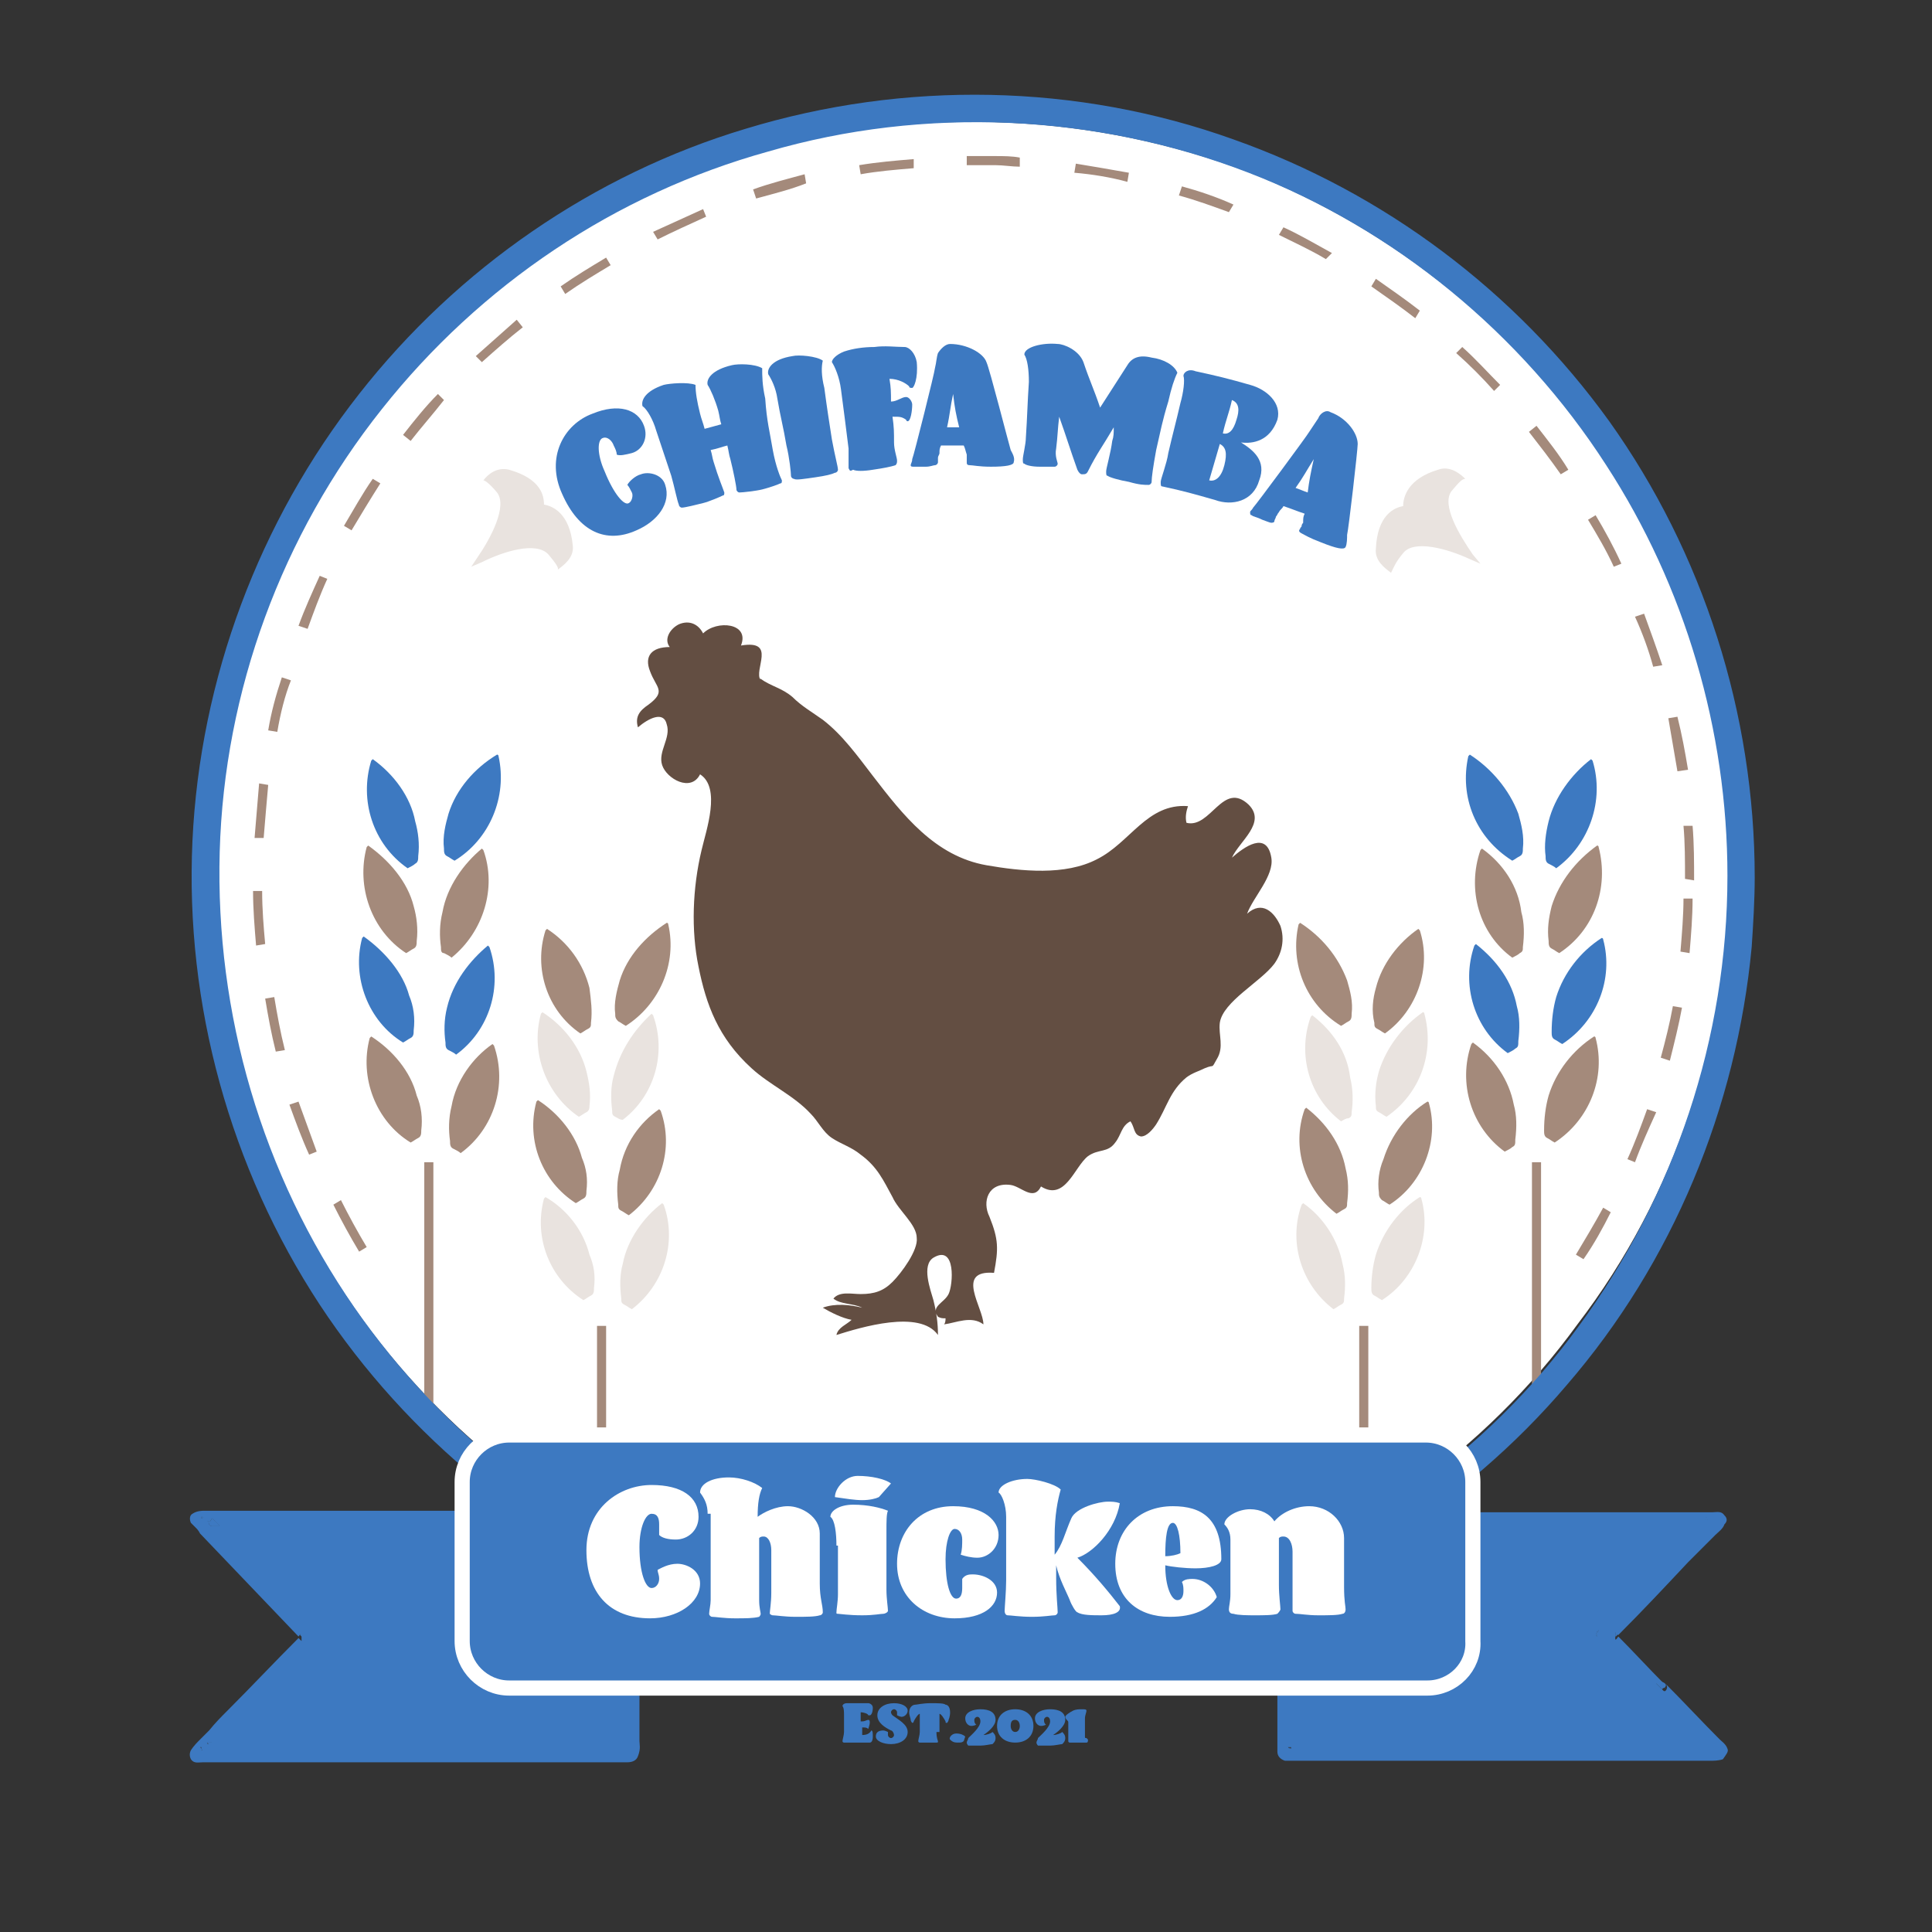 <?xml version="1.0" encoding="utf-8"?>
<!-- Generator: Adobe Illustrator 28.5.0, SVG Export Plug-In . SVG Version: 9.03 Build 54727)  -->
<svg version="1.0" xmlns="http://www.w3.org/2000/svg" xmlns:xlink="http://www.w3.org/1999/xlink" x="0px" y="0px"
	 viewBox="0 0 127.5 127.5" enable-background="new 0 0 127.5 127.5" xml:space="preserve">
<rect x="0" y="0" width="127.5" height="127.5" fill="#333333" stroke="none"/>
<g id="RING">
	<path fill="#FFFFFF" d="M114.1,57.8c0-9.6-2.8-19.1-8-27.1c-5.6-8.7-14-15.5-23.6-19.3C72.3,7.5,61,7,50.6,9.9
		c-10,2.9-19,8.9-25.5,17c-6.6,8.3-10.4,18.6-10.7,29.2c-0.3,10.7,2.8,21.3,8.9,30.1c5.9,8.5,14.5,15.1,24.2,18.5
		c10.2,3.6,21.5,3.8,31.8,0.5c9.9-3.2,18.7-9.4,24.8-17.8C110.6,78.9,114,68.5,114.1,57.8z"/>
	<g>
		<g>
			<g>
				<g>
					<path fill="#3D79C1" d="M24.6,50.1c0,0-0.1,0.1-0.1,0.1c-0.8,2.6,0.1,5.5,2.4,7.1c0,0,0,0,0,0c0.2-0.1,0.4-0.2,0.5-0.3
						c0.2-0.1,0.2-0.3,0.2-0.5c0.1-0.8,0-1.6-0.2-2.3C27.1,52.6,26,51.1,24.6,50.1z"/>
					<path fill="#A48A7B" d="M24.3,55.8c0,0-0.1,0.1-0.1,0.1c-0.7,2.6,0.3,5.5,2.6,7c0,0,0,0,0,0c0.2-0.1,0.3-0.2,0.5-0.3
						c0.2-0.1,0.2-0.3,0.2-0.5c0.1-0.8,0-1.6-0.2-2.3C26.9,58.2,25.7,56.8,24.3,55.8z"/>
					<path fill="#3D79C1" d="M24,61.8c0,0-0.1,0.1-0.1,0.1c-0.7,2.6,0.4,5.5,2.7,6.9c0,0,0,0,0,0c0.2-0.1,0.3-0.2,0.5-0.3
						c0.2-0.1,0.2-0.3,0.2-0.5c0.1-0.8,0-1.6-0.3-2.3C26.6,64.2,25.4,62.8,24,61.8z"/>
					<path fill="#A48A7B" d="M24.5,68.4c0,0-0.1,0.1-0.1,0.1c-0.7,2.6,0.4,5.5,2.7,6.9c0,0,0,0,0,0c0.2-0.1,0.3-0.2,0.5-0.3
						c0.2-0.1,0.2-0.3,0.2-0.5c0.1-0.8,0-1.6-0.3-2.3C27.1,70.7,25.9,69.3,24.5,68.4z"/>
					<path fill="#3D79C1" d="M29.6,53.7c-0.2,0.7-0.4,1.5-0.3,2.3c0,0.2,0,0.4,0.2,0.5c0.2,0.1,0.3,0.2,0.5,0.3c0,0,0,0,0,0
						c2.3-1.4,3.5-4.2,2.9-6.9c0,0,0-0.1-0.1-0.1C31.3,50.7,30.1,52.1,29.6,53.7z"/>
					<path fill="#A48A7B" d="M29.2,60.2C29,61,29,61.8,29.1,62.5c0,0.2,0,0.4,0.2,0.4c0.2,0.1,0.4,0.2,0.5,0.3c0,0,0,0,0,0
						c2.1-1.7,3-4.6,2.1-7.1c0,0-0.1-0.1-0.1-0.1C30.6,57,29.5,58.5,29.2,60.2z"/>
					<path fill="#3D79C1" d="M29.5,66.5c-0.2,0.8-0.2,1.6-0.1,2.3c0,0.2,0,0.4,0.2,0.5c0.2,0.1,0.4,0.2,0.5,0.3c0,0,0,0,0,0
						c2.2-1.6,3.1-4.5,2.2-7.1c0,0-0.1-0.1-0.1-0.1C31,63.4,29.9,64.8,29.5,66.5z"/>
					<path fill="#A48A7B" d="M29.8,73c-0.2,0.8-0.2,1.6-0.1,2.3c0,0.2,0,0.4,0.2,0.5c0.2,0.1,0.4,0.2,0.5,0.3c0,0,0,0,0,0
						c2.2-1.6,3.1-4.5,2.2-7.1c0,0-0.1-0.1-0.1-0.1C31.2,69.8,30.1,71.3,29.8,73z"/>
				</g>
				<rect x="28" y="76.7" fill="#A48A7B" width="0.6" height="17.7"/>
			</g>
			<g>
				<g>
					<path fill="#A48A7B" d="M36.1,61.3c0,0-0.1,0.1-0.1,0.1c-0.8,2.5,0.1,5.3,2.3,6.8c0,0,0,0,0,0c0.2-0.1,0.3-0.2,0.5-0.3
						c0.2-0.1,0.2-0.2,0.2-0.4c0.1-0.8,0-1.5-0.1-2.3C38.5,63.6,37.5,62.2,36.1,61.3z"/>
					<path fill="#E9E3DF" d="M35.8,66.8c0,0-0.1,0.1-0.1,0.1c-0.7,2.5,0.3,5.3,2.5,6.8c0,0,0,0,0,0c0.2-0.1,0.3-0.2,0.5-0.3
						c0.2-0.1,0.2-0.3,0.2-0.4c0.1-0.8,0-1.5-0.2-2.3C38.3,69.1,37.2,67.7,35.8,66.8z"/>
					<path fill="#A48A7B" d="M35.5,72.6c0,0-0.1,0.1-0.1,0.1c-0.7,2.6,0.4,5.3,2.6,6.7c0,0,0,0,0,0c0.2-0.1,0.3-0.2,0.5-0.3
						c0.2-0.1,0.2-0.3,0.2-0.5c0.1-0.8,0-1.5-0.3-2.2C38,74.9,36.9,73.5,35.5,72.6z"/>
					<path fill="#E9E3DF" d="M36,79c0,0-0.1,0.1-0.1,0.1c-0.7,2.6,0.4,5.3,2.6,6.7c0,0,0,0,0,0c0.2-0.1,0.3-0.2,0.5-0.3
						c0.2-0.1,0.2-0.3,0.2-0.5c0.1-0.8,0-1.5-0.3-2.2C38.5,81.2,37.4,79.8,36,79z"/>
					<path fill="#A48A7B" d="M40.9,64.7c-0.2,0.7-0.4,1.5-0.3,2.2c0,0.2,0,0.3,0.2,0.5c0.2,0.1,0.3,0.2,0.5,0.3c0,0,0,0,0,0
						c2.2-1.4,3.4-4.1,2.8-6.7c0,0,0-0.1-0.1-0.1C42.6,61.8,41.4,63.1,40.9,64.7z"/>
					<path fill="#E9E3DF" d="M40.5,71c-0.2,0.7-0.2,1.5-0.1,2.3c0,0.2,0,0.3,0.2,0.4c0.2,0.1,0.3,0.2,0.5,0.2c0,0,0,0,0,0
						c2.1-1.6,2.9-4.4,2-6.9c0,0-0.1-0.1-0.1-0.1C41.8,68,40.9,69.4,40.5,71z"/>
					<path fill="#A48A7B" d="M40.9,77.2c-0.2,0.7-0.2,1.5-0.1,2.3c0,0.2,0,0.3,0.2,0.4c0.2,0.1,0.3,0.2,0.5,0.3c0,0,0,0,0,0
						c2.1-1.6,3-4.4,2.1-6.9c0,0-0.1-0.1-0.1-0.1C42.2,74.1,41.2,75.5,40.9,77.2z"/>
					<path fill="#E9E3DF" d="M41.1,83.4c-0.2,0.7-0.2,1.5-0.1,2.3c0,0.2,0,0.3,0.2,0.4c0.2,0.1,0.3,0.2,0.5,0.3c0,0,0,0,0,0
						c2.1-1.6,3-4.4,2.1-6.9c0,0-0.1-0.1-0.1-0.1C42.5,80.3,41.4,81.8,41.1,83.4z"/>
				</g>
				<rect x="39.4" y="87.5" fill="#A48A7B" width="0.6" height="8.3"/>
			</g>
		</g>
		<g>
			<g>
				<g>
					<path fill="#3D79C1" d="M102.2,54.2c-0.2,0.8-0.3,1.6-0.2,2.3c0,0.2,0,0.4,0.2,0.5c0.2,0.1,0.4,0.2,0.5,0.3c0,0,0,0,0,0
						c2.2-1.6,3.2-4.5,2.4-7.1c0,0-0.1-0.1-0.1-0.1C103.7,51.1,102.6,52.6,102.2,54.2z"/>
					<path fill="#A48A7B" d="M102.4,59.8c-0.2,0.8-0.3,1.5-0.2,2.3c0,0.2,0,0.4,0.2,0.5c0.2,0.1,0.3,0.2,0.5,0.3c0,0,0,0,0,0
						c2.3-1.5,3.3-4.3,2.6-7c0,0,0-0.1-0.1-0.1C104,56.8,102.9,58.2,102.4,59.8z"/>
					<path fill="#3D79C1" d="M102.7,65.8c-0.2,0.7-0.3,1.5-0.3,2.3c0,0.2,0,0.4,0.2,0.5c0.2,0.1,0.3,0.2,0.5,0.3c0,0,0,0,0,0
						c2.3-1.5,3.4-4.3,2.7-6.9c0,0,0-0.1-0.1-0.1C104.3,62.8,103.2,64.2,102.7,65.8z"/>
					<path fill="#A48A7B" d="M102.2,72.3c-0.2,0.7-0.3,1.5-0.3,2.3c0,0.2,0,0.4,0.2,0.5c0.2,0.1,0.3,0.2,0.5,0.3c0,0,0,0,0,0
						c2.3-1.5,3.4-4.3,2.7-6.9c0,0,0-0.1-0.1-0.1C103.8,69.3,102.7,70.7,102.2,72.3z"/>
					<path fill="#3D79C1" d="M97,49.8c0,0-0.1,0.1-0.1,0.1c-0.6,2.7,0.5,5.4,2.9,6.9c0,0,0,0,0,0c0.2-0.1,0.3-0.2,0.5-0.3
						c0.2-0.1,0.2-0.3,0.2-0.5c0.1-0.8-0.1-1.6-0.3-2.3C99.6,52.1,98.4,50.7,97,49.8z"/>
					<path fill="#A48A7B" d="M97.8,56c0,0-0.1,0.1-0.1,0.1c-0.9,2.6-0.1,5.5,2.1,7.1c0,0,0,0,0,0c0.2-0.1,0.4-0.2,0.5-0.3
						c0.2-0.1,0.2-0.2,0.2-0.4c0.1-0.8,0.1-1.6-0.1-2.3C100.2,58.5,99.2,57,97.8,56z"/>
					<path fill="#3D79C1" d="M97.4,62.3c0,0-0.1,0.1-0.1,0.1c-0.9,2.6,0,5.5,2.2,7.1c0,0,0,0,0,0c0.2-0.1,0.4-0.2,0.5-0.3
						c0.2-0.1,0.2-0.2,0.2-0.5c0.1-0.8,0.1-1.6-0.1-2.3C99.8,64.8,98.8,63.4,97.4,62.3z"/>
					<path fill="#A48A7B" d="M97.2,68.8c0,0-0.1,0.1-0.1,0.1c-0.9,2.6,0,5.5,2.2,7.1c0,0,0,0,0,0c0.2-0.1,0.4-0.2,0.5-0.3
						c0.2-0.1,0.2-0.2,0.2-0.5c0.1-0.8,0.1-1.6-0.1-2.3C99.6,71.3,98.6,69.8,97.2,68.8z"/>
				</g>
				<rect x="101.1" y="76.7" fill="#A48A7B" width="0.6" height="16"/>
			</g>
			<g>
				<g>
					<path fill="#A48A7B" d="M90.8,65.2c-0.2,0.7-0.3,1.5-0.1,2.3c0,0.2,0,0.3,0.2,0.4c0.2,0.1,0.3,0.2,0.5,0.3c0,0,0,0,0,0
						c2.1-1.5,3.1-4.3,2.3-6.8c0,0-0.1-0.1-0.1-0.1C92.3,62.2,91.2,63.6,90.8,65.2z"/>
					<path fill="#E9E3DF" d="M91,70.7c-0.2,0.7-0.3,1.5-0.2,2.3c0,0.2,0,0.3,0.2,0.4c0.2,0.1,0.3,0.2,0.5,0.3c0,0,0,0,0,0
						c2.2-1.5,3.2-4.2,2.5-6.8c0,0,0-0.1-0.1-0.1C92.6,67.7,91.5,69.1,91,70.7z"/>
					<path fill="#A48A7B" d="M91.3,76.5C91,77.2,90.9,78,91,78.7c0,0.2,0,0.3,0.2,0.5c0.2,0.1,0.3,0.2,0.5,0.3c0,0,0,0,0,0
						c2.2-1.4,3.3-4.2,2.6-6.7c0,0,0-0.1-0.1-0.1C92.9,73.5,91.8,74.9,91.3,76.5z"/>
					<path fill="#E9E3DF" d="M90.8,82.8c-0.2,0.7-0.3,1.5-0.3,2.2c0,0.2,0,0.4,0.2,0.5c0.2,0.1,0.3,0.2,0.5,0.3c0,0,0,0,0,0
						c2.2-1.4,3.3-4.2,2.6-6.7c0,0,0-0.1-0.1-0.1C92.4,79.8,91.3,81.2,90.8,82.8z"/>
					<path fill="#A48A7B" d="M85.8,60.9c0,0-0.1,0.1-0.1,0.1c-0.6,2.6,0.5,5.3,2.8,6.7c0,0,0,0,0,0c0.2-0.1,0.3-0.2,0.5-0.3
						c0.2-0.1,0.2-0.3,0.2-0.5c0.1-0.8-0.1-1.5-0.3-2.2C88.3,63.1,87.2,61.8,85.8,60.9z"/>
					<path fill="#E9E3DF" d="M86.6,67c0,0-0.1,0.1-0.1,0.1c-0.9,2.5-0.1,5.3,2,6.9c0,0,0,0,0,0c0.2-0.1,0.3-0.2,0.5-0.2
						c0.2-0.1,0.2-0.2,0.2-0.4c0.1-0.7,0.1-1.5-0.1-2.3C88.9,69.4,87.9,68,86.6,67z"/>
					<path fill="#A48A7B" d="M86.2,73.1c0,0-0.1,0.1-0.1,0.1c-0.9,2.5,0,5.3,2.1,6.9c0,0,0,0,0,0c0.2-0.1,0.3-0.2,0.5-0.3
						c0.2-0.1,0.2-0.2,0.2-0.4c0.1-0.8,0.1-1.5-0.1-2.3C88.5,75.5,87.5,74.1,86.2,73.1z"/>
					<path fill="#E9E3DF" d="M86,79.4c0,0-0.1,0.1-0.1,0.1c-0.9,2.5,0,5.3,2.1,6.9c0,0,0,0,0,0c0.2-0.1,0.3-0.2,0.5-0.3
						c0.2-0.1,0.2-0.2,0.2-0.4c0.1-0.8,0.1-1.5-0.1-2.3C88.3,81.8,87.3,80.3,86,79.4z"/>
				</g>
				<rect x="89.7" y="87.5" fill="#A48A7B" width="0.6" height="8.3"/>
			</g>
		</g>
	</g>
	<g>
		<path fill="#A48A7B" d="M23.7,82.6c-0.6-1-1.2-2.1-1.7-3.1l0.5-0.3c0.5,1,1.1,2.1,1.7,3.1L23.7,82.6z M104.5,83.1l-0.5-0.3
			c0.6-1,1.2-2,1.8-3.1l0.5,0.3C105.8,81,105.2,82.1,104.5,83.1z M20.4,76.2c-0.5-1.1-0.9-2.2-1.3-3.3l0.6-0.2
			c0.4,1.1,0.8,2.2,1.2,3.3L20.4,76.2z M107.9,76.7l-0.5-0.2c0.5-1.1,0.9-2.2,1.3-3.3l0.6,0.2C108.8,74.5,108.3,75.6,107.9,76.7z
			 M18.2,69.4c-0.3-1.2-0.5-2.3-0.7-3.5l0.6-0.1c0.2,1.2,0.4,2.3,0.7,3.5L18.2,69.4z M110.2,70l-0.6-0.2c0.3-1.1,0.6-2.3,0.8-3.4
			l0.6,0.1C110.8,67.6,110.5,68.8,110.2,70z M16.9,62.4c-0.1-1.2-0.2-2.4-0.2-3.6l0.6,0c0,1.2,0.1,2.4,0.2,3.5L16.9,62.4z
			 M111.5,62.9l-0.6-0.1c0.1-1.2,0.2-2.4,0.2-3.5l0.6,0C111.7,60.5,111.6,61.7,111.5,62.9z M17.4,55.3l-0.6,0
			c0.1-1.2,0.2-2.4,0.3-3.6l0.6,0.1C17.6,52.9,17.5,54.1,17.4,55.3z M111.2,58c0-1.2,0-2.4-0.1-3.5l0.6,0c0.1,1.2,0.1,2.4,0.1,3.6
			L111.2,58z M18.3,48.3l-0.6-0.1c0.2-1.2,0.5-2.3,0.9-3.5l0.6,0.2C18.8,45.9,18.5,47.1,18.3,48.3z M110.7,50.9
			c-0.2-1.2-0.4-2.3-0.6-3.5l0.6-0.1c0.3,1.2,0.5,2.3,0.7,3.5L110.7,50.9z M20.3,41.5l-0.6-0.2c0.4-1.1,0.9-2.2,1.4-3.3l0.5,0.2
			C21.1,39.3,20.7,40.4,20.3,41.5z M109.1,44c-0.3-1.1-0.7-2.2-1.2-3.3l0.6-0.2c0.4,1.1,0.8,2.2,1.2,3.4L109.1,44z M23.2,35
			l-0.5-0.3c0.6-1,1.2-2.1,1.9-3.1l0.5,0.3C24.4,33,23.8,34,23.2,35z M106.5,37.4c-0.5-1.1-1.1-2.1-1.7-3.1l0.5-0.3
			c0.6,1,1.2,2.1,1.7,3.2L106.5,37.4z M27.1,29.1l-0.5-0.4c0.7-0.9,1.5-1.9,2.3-2.7l0.4,0.4C28.6,27.3,27.8,28.2,27.1,29.1z
			 M103,31.3c-0.7-1-1.4-1.9-2.1-2.8l0.5-0.4c0.7,0.9,1.5,1.9,2.1,2.9L103,31.3z M31.8,23.9l-0.4-0.4c0.9-0.8,1.8-1.6,2.7-2.4
			l0.4,0.5C33.6,22.3,32.7,23.1,31.8,23.9z M98.6,25.8c-0.8-0.9-1.6-1.7-2.5-2.5l0.4-0.4c0.9,0.8,1.7,1.7,2.5,2.5L98.6,25.8z
			 M37.3,19.4L37,18.9c1-0.7,2-1.3,3-1.9l0.3,0.5C39.3,18.1,38.3,18.7,37.3,19.4z M93.4,21c-0.9-0.7-1.9-1.4-2.9-2.1l0.3-0.5
			c1,0.7,2,1.4,2.9,2.1L93.4,21z M43.4,15.8l-0.3-0.5c1.1-0.5,2.2-1,3.3-1.5l0.2,0.5C45.5,14.8,44.4,15.3,43.4,15.8z M87.5,17.1
			c-1-0.6-2.1-1.1-3.1-1.6l0.3-0.5c1.1,0.5,2.1,1.1,3.2,1.7L87.5,17.1z M49.9,13.1l-0.2-0.6c1.1-0.4,2.3-0.7,3.4-1l0.1,0.6
			C52.2,12.5,51,12.8,49.9,13.1z M81.1,14c-1.1-0.4-2.2-0.8-3.3-1.1l0.2-0.6c1.1,0.3,2.3,0.7,3.4,1.2L81.1,14z M56.8,11.5l-0.1-0.6
			c1.2-0.2,2.4-0.3,3.6-0.4l0,0.6C59.1,11.2,57.9,11.3,56.8,11.5z M74.4,12c-1.1-0.3-2.3-0.5-3.5-0.6l0.1-0.6
			c1.2,0.2,2.4,0.4,3.5,0.6L74.4,12z M63.8,10.9l0-0.6c0.6,0,1.3,0,1.9,0c0,0,0,0,0,0c0.5,0,1.1,0,1.6,0.1l0,0.6
			c-0.5,0-1.1-0.1-1.6-0.1C65.1,10.9,64.5,10.9,63.8,10.9z"/>
	</g>
	<g>
		<g>
			<path fill="#E9E3DF" d="M92.6,36.5c0.7-0.9,2.9-0.3,4.4,0.4l0.7,0.3l-0.5-0.6c-0.9-1.3-2.1-3.3-1.4-4.2c0.5-0.6,0.7-0.8,0.9-0.8
				c-0.3-0.3-1-0.9-1.8-0.6c-2,0.6-2.3,1.8-2.3,2.4c-0.6,0.1-1.7,0.6-1.8,2.8c-0.1,0.8,0.6,1.3,1,1.6C92,37.4,92.1,37.1,92.6,36.5z"
				/>
		</g>
		<g>
			<path fill="#E9E3DF" d="M36.2,36.6c-0.8-0.9-3-0.2-4.4,0.5l-0.7,0.3l0.4-0.6c0.9-1.3,2-3.4,1.3-4.3c-0.5-0.6-0.8-0.8-0.9-0.8
				c0.3-0.4,0.9-0.9,1.7-0.7c2.1,0.6,2.3,1.7,2.3,2.3c0.6,0.1,1.7,0.6,1.9,2.7c0.1,0.8-0.6,1.3-1,1.6C36.9,37.5,36.7,37.2,36.2,36.6
				z"/>
		</g>
	</g>
	<path fill="#3D79C1" d="M106.2,27.8C100,19.2,91.3,12.7,81.4,9.2C71.1,5.5,59.7,5.3,49.2,8.5c-10,3-19,9.2-25.5,17.5
		c-6.6,8.4-10.5,18.8-11,29.5c-0.5,10.8,2.5,21.6,8.4,30.6c5.8,8.8,14.2,15.6,23.9,19.6c10.1,4.1,21.5,4.8,32.1,2.1
		c10.2-2.6,19.5-8.4,26.3-16.4c7-8.1,11.2-18.3,12.2-28.9c0.1-1.5,0.2-3.1,0.2-4.6C115.8,47.1,112.4,36.5,106.2,27.8z M79.4,105.3
		c-10.3,3.3-21.6,3.1-31.8-0.5c-9.8-3.4-18.3-10-24.2-18.5c-6.1-8.8-9.2-19.4-8.9-30.1c0.3-10.6,4.1-20.9,10.7-29.2
		c6.5-8.2,15.4-14.2,25.5-17C61,7,72.3,7.5,82.4,11.4c9.6,3.7,18,10.6,23.6,19.3c5.2,8,8,17.5,8,27.1c0,10.7-3.5,21.1-9.8,29.7
		C98.1,95.9,89.3,102.1,79.4,105.3z"/>
</g>
<g id="Layer_1">
	<path fill="#634E42" d="M50.2,44.8c0.7,0.5,1.4,0.6,2.1,1.2c0.6,0.6,1.3,1,2,1.5c1.3,1,2.3,2.4,3.3,3.7c2,2.6,4.1,5.3,7.5,5.9
		c2.3,0.4,5.2,0.7,7.3-0.4c2.2-1.1,3.3-3.7,6-3.5c-0.1,0.3-0.2,0.7-0.1,1.1c1.6,0.4,2.4-2.8,4.1-1.2c1.2,1.2-0.6,2.4-1.1,3.5
		c0.8-0.7,2.3-1.8,2.6,0c0.2,1.2-1.2,2.6-1.6,3.7c1-0.9,1.8-0.1,2.2,0.8c0.3,0.9,0.1,1.8-0.4,2.5c-0.9,1.2-3.4,2.5-3.6,3.9
		c-0.1,0.8,0.3,1.6-0.2,2.4c-0.4,0.7-0.1,0.3-0.8,0.6c-0.4,0.2-0.8,0.3-1.2,0.6c-1.1,0.9-1.3,2-2,3.1c-0.2,0.3-0.6,0.8-1,0.8
		c-0.5-0.1-0.4-0.6-0.7-1c-0.6,0.3-0.6,0.9-1,1.4c-0.5,0.7-1.1,0.4-1.8,0.9c-0.9,0.7-1.5,3-3.1,2c-0.5,1-1.3,0-2-0.1
		c-1.5-0.2-1.9,1.1-1.4,2.1c0.6,1.5,0.6,2.1,0.3,3.7c-2.6-0.2-0.7,2.3-0.7,3.4c-0.8-0.6-1.8-0.1-2.6,0c0.1-0.1,0.1-0.3,0.1-0.4
		c-0.2,0-0.3,0-0.5-0.1c-0.5-0.7,0.4-0.9,0.7-1.5c0.3-0.6,0.5-3.3-1-2.4c-0.8,0.5-0.2,2.1,0,2.8c0.2,0.8,0.3,1.5,0.3,2.3
		c-1.2-1.7-5.1-0.5-6.7,0c0.1-0.5,0.7-0.7,1-1c-0.6-0.1-1.4-0.5-1.9-0.8c0.8-0.3,1.8-0.2,2.6,0c-0.6-0.3-1.4-0.2-1.9-0.6
		c0.4-0.5,1.2-0.3,1.8-0.3c0.9,0,1.5-0.2,2.1-0.8c0.6-0.6,1.7-2.1,1.6-2.9c0-0.9-1.2-1.8-1.6-2.7c-0.6-1.1-1-2-2.1-2.8
		c-0.6-0.5-1.3-0.7-1.9-1.1c-0.6-0.4-0.9-1.1-1.4-1.6c-1.1-1.2-2.7-1.9-3.9-3c-2.2-2-3-4.2-3.5-6.7c-0.5-2.4-0.4-5.2,0.2-7.7
		c0.3-1.3,1.3-4.1-0.1-5c-0.6,1.2-2.2,0.3-2.5-0.6c-0.3-0.9,0.6-1.8,0.3-2.7c-0.2-0.9-1.2-0.4-1.9,0.2c-0.2-0.7,0.1-1.1,0.7-1.5
		c1.2-0.9,0.5-1.1,0.1-2.2c-0.4-1,0.1-1.6,1.3-1.6c-0.4-0.5,0-1.2,0.6-1.5c0.7-0.3,1.3,0,1.6,0.6c0.9-0.9,3.1-0.7,2.5,0.8
		c2.4-0.4,0.8,1.6,1.3,2.3C50.1,44.7,50.1,44.8,50.2,44.8z"/>
</g>
<g id="BANNER">
	<g>
		<g>
			<g>
				<path fill="#3D79C1" d="M14.5,100.7H14l-0.2-0.2c0,0-0.1-0.1-0.1-0.1h0.5C14.3,100.5,14.4,100.6,14.5,100.7z"/>
				<g>
					<path fill="#3D79C1" d="M14.5,100.7h-0.6l-0.1-0.1c0,0,0,0,0-0.1c0,0-0.1-0.1-0.1-0.1h0.2c0-0.1,0.1-0.2,0.1-0.2
						c0.1,0.1,0.2,0.2,0.2,0.2C14.3,100.5,14.4,100.6,14.5,100.7z"/>
					<path fill="#3D79C1" d="M20.3,107.8C20.4,107.8,20.4,107.8,20.3,107.8C20.3,107.8,20.4,107.9,20.3,107.8z"/>
					<path fill="#3D79C1" d="M42.2,114.9v-14.6c0-0.3-0.1-0.5-0.5-0.6c0.3,0.1,0.3,0.4,0.1,0.6c0,0-0.1,0-0.1,0.1c0,0,0-0.1,0-0.1
						c0,0,0,0,0-0.1c-0.1-0.1-0.2-0.1-0.3-0.1h-0.1c0,0,0,0,0-0.1c0-0.2,0.2-0.3,0.4-0.3H13.6c-0.3,0-0.6,0-0.9,0.2
						c-0.2,0.1-0.2,0.4-0.1,0.6c0.1,0.1,0.2,0.2,0.3,0.3c0.1,0.1,0.2,0.2,0.3,0.4c2.2,2.3,4.3,4.5,6.5,6.8c0.1-0.1,0.1-0.2,0.2-0.2
						v0.5c-0.1-0.1-0.2-0.2-0.2-0.2c-1.6,1.6-3.1,3.2-4.7,4.8c-0.4,0.4-0.8,0.8-1.2,1.3c-0.2,0.2-0.4,0.4-0.6,0.6
						c-0.2,0.2-0.4,0.4-0.6,0.7c-0.1,0.2-0.1,0.4,0,0.6c0.2,0.3,0.5,0.2,0.8,0.2h28c0.3,0,0.6-0.1,0.7-0.4
						C42.3,115.4,42.2,115.1,42.2,114.9z M13.3,100.2C13.3,100.2,13.4,100.2,13.3,100.2c0-0.1,0-0.1,0-0.1s0,0,0,0
						C13.4,100.1,13.4,100.2,13.3,100.2C13.4,100.2,13.3,100.2,13.3,100.2z M13.9,100.7l-0.1-0.1c0,0,0,0,0-0.1c0,0-0.1-0.1-0.1-0.1
						h0.2c0-0.1,0.1-0.2,0.1-0.2c0.1,0.1,0.2,0.2,0.2,0.2c0.1,0.1,0.2,0.2,0.3,0.3H13.9z M13.2,115.3h0.1c0,0,0,0,0,0.1
						C13.3,115.4,13.2,115.3,13.2,115.3z M13.3,115.5C13.3,115.6,13.3,115.5,13.3,115.5C13.3,115.5,13.3,115.4,13.3,115.5
						C13.3,115.4,13.4,115.5,13.3,115.5C13.4,115.5,13.4,115.5,13.3,115.5z M13.7,115.1c0-0.1,0-0.1-0.1-0.1H14
						C13.9,115,13.8,115.1,13.7,115.1C13.8,115.2,13.8,115.1,13.7,115.1z M20.3,107.8C20.4,107.8,20.4,107.8,20.3,107.8
						C20.3,107.8,20.4,107.9,20.3,107.8z"/>
					<path fill="#3D79C1" d="M14,115c-0.1,0.1-0.1,0.1-0.2,0.2c0,0,0-0.1,0-0.1c0-0.1,0-0.1-0.1-0.1H14z"/>
				</g>
			</g>
			<g>
				<g>
					<path fill="#3D79C1" d="M105.4,108c-0.1-0.1-0.1-0.2,0-0.3c0,0,0-0.1,0.1-0.1C105.4,107.7,105.4,107.8,105.4,108z"/>
					<path fill="#3D79C1" d="M105.6,108.2C105.6,108.2,105.5,108.1,105.6,108.2C105.5,108.1,105.5,108.1,105.6,108.2
						C105.5,108.1,105.5,108.1,105.6,108.2z"/>
					<path fill="#3D79C1" d="M105.6,108.2C105.6,108.2,105.6,108.2,105.6,108.2L105.6,108.2L105.6,108.2z"/>
					<g>
						<path fill="#3D79C1" d="M85.1,115.5c0-0.1-0.1-0.1-0.2-0.1h0.2C85.1,115.4,85.1,115.4,85.1,115.5z"/>
						<path fill="#3D79C1" d="M85.1,100.2L85.1,100.2c-0.1,0.1-0.1,0.1-0.2,0.1C85.1,100.1,85.2,100.1,85.1,100.2z"/>
						<path fill="#3D79C1" d="M105.6,108.2C105.6,108.2,105.5,108.1,105.6,108.2C105.5,108.1,105.5,108.1,105.6,108.2
							C105.5,108.1,105.5,108.1,105.6,108.2z"/>
						<path fill="#3D79C1" d="M105.6,108.2C105.6,108.2,105.6,108.2,105.6,108.2L105.6,108.2L105.6,108.2z"/>
						<path fill="#3D79C1" d="M112.7,100.3h-0.2c0.1-0.1,0.1-0.1,0.2-0.2C112.7,100.2,112.7,100.3,112.7,100.3z"/>
					</g>
				</g>
				<g>
					<path fill="#3D79C1" d="M85.1,115.3H85c0.1,0,0.2,0.1,0.2,0.1C85.1,115.4,85.1,115.4,85.1,115.3z M85,100.3c0.1,0,0.1,0,0.2,0
						v-0.1C85.2,100.1,85.1,100.1,85,100.3z M109.6,111.2c-0.1-0.1-0.2-0.2-0.2-0.3c0,0,0,0,0,0c0,0,0,0,0,0
						c0.2,0.2,0.3,0.3,0.5,0.5c0,0,0,0,0.1,0C109.7,111.4,109.7,111.3,109.6,111.2z M112.6,100.1c-0.1,0.1-0.1,0.1-0.2,0.2h0.2
						C112.7,100.3,112.7,100.2,112.6,100.1z M113.2,100.2C113.2,100.2,113.2,100.2,113.2,100.2C113.2,100.2,113.2,100.2,113.2,100.2
						C113.2,100.1,113.2,100.2,113.2,100.2z M113.2,115.5C113.2,115.5,113.2,115.5,113.2,115.5C113.2,115.5,113.2,115.5,113.2,115.5
						C113.3,115.6,113.2,115.5,113.2,115.5z M113.3,115.3L113.3,115.3C113.3,115.4,113.3,115.4,113.3,115.3
						C113.3,115.4,113.5,115.3,113.3,115.3z M113.3,100.3C113.3,100.3,113.3,100.3,113.3,100.3C113.3,100.3,113.3,100.3,113.3,100.3
						L113.3,100.3C113.4,100.3,113.4,100.3,113.3,100.3z"/>
					<g>
						<path fill="#3D79C1" d="M114,115.4c-0.1-0.3-0.4-0.5-0.5-0.6c-1.2-1.2-2.4-2.5-3.6-3.7c0.1,0.1,0.2,0.3,0,0.5c0,0,0,0,0,0
							c0,0,0,0-0.1,0c-0.2-0.2-0.3-0.3-0.5-0.5c0,0,0,0,0,0c0,0,0,0,0,0c0.1-0.1,0.4-0.1,0.5,0c-1-1-2-2.1-3-3.1
							c-0.1,0.1-0.1,0.2-0.2,0.2v-0.5c0.1,0.1,0.1,0.2,0.2,0.2c1.6-1.6,3.1-3.2,4.6-4.8c0.4-0.4,0.8-0.8,1.2-1.2
							c0.2-0.2,0.4-0.4,0.6-0.6c0.2-0.2,0.5-0.4,0.6-0.7c0.2-0.2,0.2-0.4,0-0.6c-0.2-0.3-0.5-0.2-0.8-0.2h-28
							c-0.4,0-0.6,0.1-0.7,0.4c-0.1,0.1,0,0.3,0,0.4v15c0,0.3,0.2,0.5,0.5,0.6c0.1,0,0.3,0,0.5,0h27.5c0.3,0,0.6,0,0.9-0.1
							C113.9,115.8,114.1,115.6,114,115.4z M113.3,100.3C113.4,100.3,113.4,100.3,113.3,100.3L113.3,100.3
							C113.3,100.3,113.3,100.3,113.3,100.3C113.3,100.3,113.3,100.3,113.3,100.3z M113.2,100.1
							C113.2,100.2,113.2,100.2,113.2,100.1C113.2,100.2,113.2,100.2,113.2,100.1C113.2,100.2,113.2,100.1,113.2,100.1z
							 M112.6,100.1c0,0.1,0.1,0.1,0.1,0.2h-0.2C112.5,100.3,112.6,100.2,112.6,100.1z M85,115.3h0.2c0,0,0,0.1,0,0.1
							C85.1,115.4,85.1,115.4,85,115.3z M85.1,100.3c-0.1,0-0.1,0-0.2,0C85.1,100.1,85.2,100.1,85.1,100.3L85.1,100.3z M105.4,108
							c-0.1-0.1-0.1-0.2,0-0.3c0,0,0-0.1,0.1-0.1C105.4,107.7,105.4,107.8,105.4,108z M105.5,108.1
							C105.5,108.1,105.5,108.1,105.5,108.1C105.5,108.1,105.5,108.1,105.5,108.1C105.6,108.2,105.5,108.1,105.5,108.1z
							 M105.6,108.2L105.6,108.2L105.6,108.2C105.6,108.2,105.6,108.2,105.6,108.2z M113.2,115.5
							C113.2,115.5,113.2,115.5,113.2,115.5C113.2,115.5,113.2,115.5,113.2,115.5C113.2,115.5,113.3,115.6,113.2,115.5z
							 M113.3,115.4C113.3,115.4,113.3,115.4,113.3,115.4L113.3,115.4C113.5,115.3,113.3,115.4,113.3,115.4z"/>
						<path fill="#3D79C1" d="M85.1,115.5c0-0.1-0.1-0.1-0.2-0.1h0.2C85.1,115.4,85.1,115.4,85.1,115.5z"/>
						<path fill="#3D79C1" d="M85.1,100.2L85.1,100.2c-0.1,0.1-0.1,0.1-0.2,0.1C85.1,100.1,85.2,100.1,85.1,100.2z"/>
						<path fill="#3D79C1" d="M106.8,107.8c-0.1,0.1-0.1,0.2-0.2,0.2v-0.5C106.7,107.7,106.7,107.8,106.8,107.8z"/>
						<path fill="#3D79C1" d="M112.7,100.3h-0.2c0.1-0.1,0.1-0.1,0.2-0.2C112.7,100.2,112.7,100.3,112.7,100.3z"/>
						<path fill="#3D79C1" d="M109.8,111.4C109.8,111.4,109.8,111.4,109.8,111.4c-0.1,0-0.1,0.1-0.1,0.1c-0.2-0.2-0.3-0.3-0.5-0.5
							c0,0,0,0,0,0c0,0,0,0,0,0c0.1-0.1,0.4-0.1,0.5,0C110,111.1,110,111.3,109.8,111.4z"/>
						<path fill="#3D79C1" d="M113.2,100.1C113.2,100.2,113.2,100.2,113.2,100.1C113.2,100.2,113.2,100.2,113.2,100.1
							C113.2,100.2,113.2,100.1,113.2,100.1z"/>
						<path fill="#3D79C1" d="M113.2,115.5C113.2,115.5,113.2,115.5,113.2,115.5C113.2,115.5,113.2,115.5,113.2,115.5
							C113.2,115.5,113.3,115.6,113.2,115.5z"/>
						<path fill="#3D79C1" d="M113.3,115.4C113.3,115.4,113.3,115.4,113.3,115.4L113.3,115.4C113.5,115.3,113.3,115.4,113.3,115.4z"
							/>
						<path fill="#3D79C1" d="M113.3,100.3L113.3,100.3C113.3,100.3,113.3,100.3,113.3,100.3C113.3,100.3,113.3,100.3,113.3,100.3
							C113.4,100.3,113.4,100.3,113.3,100.3z"/>
						<path fill="#3D79C1" d="M85.1,115.5c0-0.1-0.1-0.1-0.2-0.1h0.2C85.1,115.4,85.1,115.4,85.1,115.5z"/>
						<path fill="#3D79C1" d="M85.1,100.2L85.1,100.2c-0.1,0.1-0.1,0.1-0.2,0.1C85.1,100.1,85.2,100.1,85.1,100.2z"/>
						<path fill="#3D79C1" d="M105.4,108c-0.1-0.1-0.1-0.2,0-0.3c0,0,0-0.1,0.1-0.1C105.4,107.7,105.4,107.8,105.4,108z"/>
						<path fill="#3D79C1" d="M112.7,100.3h-0.2c0.1-0.1,0.1-0.1,0.2-0.2C112.7,100.2,112.7,100.3,112.7,100.3z"/>
					</g>
				</g>
				<g>
					<path fill="#3D79C1" d="M20.4,107.8C20.4,107.8,20.4,107.8,20.4,107.8C20.4,107.9,20.3,107.8,20.4,107.8z M41.6,100h-0.4
						c0,0,0,0.1,0,0.1h0.1c0.1,0,0.2,0,0.3,0.1c0,0,0,0,0,0.1c0,0,0,0,0,0.1c0,0,0.1,0,0.1-0.1v-0.1C41.8,100.1,41.7,100,41.6,100z
						 M13.7,115c0,0.1,0.1,0.1,0.1,0.1c0.1-0.1,0.1-0.1,0.1-0.1H13.7z M13.4,100.2C13.4,100.2,13.4,100.1,13.4,100.2
						C13.3,100.1,13.3,100.1,13.4,100.2C13.3,100.1,13.3,100.2,13.4,100.2C13.4,100.2,13.3,100.2,13.4,100.2
						C13.3,100.2,13.4,100.2,13.4,100.2z M13.3,115.4C13.3,115.4,13.3,115.5,13.3,115.4C13.3,115.5,13.3,115.6,13.3,115.4
						C13.4,115.5,13.4,115.5,13.3,115.4C13.4,115.5,13.3,115.4,13.3,115.4z M13.3,115.3h-0.1C13.2,115.3,13.3,115.4,13.3,115.3
						C13.3,115.4,13.3,115.4,13.3,115.3z"/>
					<path fill="#3D79C1" d="M14.2,100.4c-0.1-0.1-0.2-0.2-0.2-0.2c0,0.1-0.1,0.2-0.1,0.2h-0.2c0,0,0.1,0.1,0.1,0.1c0,0,0,0,0,0.1
						l0.1,0.1h0.6C14.4,100.6,14.3,100.5,14.2,100.4z M13.9,115c0,0.1-0.1,0.1-0.1,0.1c0,0,0,0.1,0,0.1c0.1-0.1,0.1-0.1,0.2-0.2
						H13.9z"/>
					<g>
						<path fill="#3D79C1" d="M13.9,115c0,0.1-0.1,0.1-0.1,0.1c0-0.1,0-0.1-0.1-0.1H13.9z"/>
						<path fill="#3D79C1" d="M20,107.6v0.5c-0.1-0.1-0.2-0.2-0.2-0.2C19.8,107.8,19.9,107.7,20,107.6z"/>
						<path fill="#3D79C1" d="M20.3,107.8C20.4,107.8,20.4,107.8,20.3,107.8C20.3,107.8,20.4,107.9,20.3,107.8z"/>
						<path fill="#3D79C1" d="M13.3,115.4c0,0-0.1-0.1-0.1-0.1L13.3,115.4C13.3,115.4,13.3,115.4,13.3,115.4z"/>
						<path fill="#3D79C1" d="M13.4,115.5C13.4,115.5,13.4,115.5,13.4,115.5C13.3,115.6,13.3,115.5,13.4,115.5
							C13.3,115.5,13.3,115.4,13.4,115.5C13.3,115.4,13.4,115.5,13.4,115.5z"/>
						<path fill="#3D79C1" d="M13.3,100.2C13.3,100.2,13.4,100.2,13.3,100.2c0-0.1,0-0.1,0-0.1s0,0,0,0
							C13.4,100.1,13.4,100.2,13.3,100.2C13.4,100.2,13.3,100.2,13.3,100.2z"/>
						<path fill="#3D79C1" d="M41.8,100.2c0,0-0.1,0-0.1,0.1c0,0,0-0.1,0-0.1c0,0,0,0,0-0.1c-0.1-0.1-0.2-0.1-0.3-0.1h-0.1
							c0,0,0,0,0-0.1c0-0.2,0.2-0.3,0.4-0.3h0c0.1,0,0.1,0,0.2,0l0,0C42,99.8,42,100.1,41.8,100.2z"/>
						<path fill="#3D79C1" d="M20.3,107.8C20.4,107.8,20.4,107.8,20.3,107.8C20.3,107.8,20.4,107.9,20.3,107.8z"/>
						<path fill="#3D79C1" d="M13.9,115c0,0.1-0.1,0.1-0.1,0.1c0-0.1,0-0.1-0.1-0.1H13.9z"/>
					</g>
				</g>
			</g>
		</g>
		<path fill="#3D79C1" stroke="#FFFFFF" stroke-miterlimit="10" d="M94.2,111.4H33.6c-1.7,0-3.1-1.4-3.1-3.1V97.8
			c0-1.7,1.4-3.1,3.1-3.1h60.5c1.7,0,3.1,1.4,3.1,3.1v10.5C97.3,110,95.9,111.4,94.2,111.4z"/>
	</g>
</g>
<g id="TEXT">
	<g>
		<path fill="#3D79C1" d="M56.9,113.6c0.2,0,0.3-0.1,0.4-0.1c0.1,0,0.1,0.1,0.1,0.2c0,0.1-0.1,0.4-0.1,0.4c0,0,0,0,0,0
			c-0.1-0.1-0.2-0.1-0.4-0.1v0.5c0.3,0,0.5-0.1,0.6-0.3c0,0,0,0,0,0c0.1,0,0.1,0.2,0.1,0.4c0,0.3-0.1,0.4-0.2,0.4
			c-0.2,0-0.5,0-0.9,0c-0.4,0-0.6,0-0.8,0c0,0-0.1,0-0.1-0.1c0-0.1,0.1-0.4,0.1-0.6v-1.1c0-0.2,0-0.5-0.1-0.6c0-0.1,0.1-0.2,0.3-0.2
			c0.2,0,0.5,0,0.7,0c0.2,0,0.5,0,0.7,0c0.1,0,0.3,0.1,0.3,0.3c0,0.3-0.1,0.5-0.2,0.5c0,0-0.1,0-0.1,0c0-0.1-0.3-0.2-0.5-0.2V113.6z
			"/>
		<path fill="#3D79C1" d="M58.9,113.2c0.4,0.3,1,0.6,1,1.1c0,0.5-0.5,0.8-1.1,0.8c-0.5,0-1-0.2-1-0.5c0-0.3,0.2-0.4,0.5-0.4
			c0.1,0,0.3,0.1,0.3,0.1c0,0,0,0.1,0,0.2c0,0.1,0.1,0.2,0.2,0.2c0.1,0,0.2-0.1,0.2-0.2c0-0.1-0.1-0.3-0.2-0.3
			c-0.4-0.2-0.9-0.5-0.9-1c0-0.5,0.5-0.8,1.1-0.8c0.5,0,0.9,0.2,0.9,0.5c0,0.2-0.2,0.4-0.4,0.4c-0.1,0-0.3-0.1-0.3-0.1
			c0,0,0-0.1,0-0.2c0-0.1-0.1-0.2-0.2-0.2c-0.1,0-0.2,0.1-0.2,0.2C58.8,113,58.8,113.1,58.9,113.2z"/>
		<path fill="#3D79C1" d="M61.8,114.3c0,0.4,0.1,0.6,0.1,0.6c0,0.1,0,0.1-0.1,0.1c-0.1,0-0.4,0-0.6,0c-0.2,0-0.4,0-0.5,0
			c0,0-0.1,0-0.1-0.1c0-0.1,0.1-0.4,0.1-0.6v-1.2c0,0,0,0,0,0c-0.1,0-0.3,0.3-0.4,0.5c0,0.1-0.1,0.1-0.1,0.1c0,0-0.1-0.1-0.1-0.2
			c0-0.1-0.1-0.3-0.1-0.5c0-0.3,0.2-0.5,0.4-0.5c0.1,0,0.5-0.1,1-0.1c0.5,0,0.9,0,1,0.1c0.1,0,0.3,0.1,0.3,0.5
			c0,0.3-0.1,0.5-0.1,0.5c0,0.1-0.1,0.2-0.1,0.2c-0.1,0-0.1,0-0.1-0.1c-0.1-0.2-0.3-0.5-0.4-0.5c0,0,0,0,0,0V114.3z"/>
		<path fill="#3D79C1" d="M63.1,114.4c0.3,0,0.5,0.1,0.6,0.2l-0.1,0.3c-0.1,0.1-0.2,0.1-0.4,0.1c-0.3,0-0.4-0.1-0.5-0.2
			C62.6,114.7,62.8,114.4,63.1,114.4z"/>
		<path fill="#3D79C1" d="M64.1,113.9c-0.2,0-0.4-0.2-0.4-0.5c0-0.4,0.5-0.6,1-0.6c0.6,0,1,0.2,1,0.7c0,0.4-0.5,0.8-0.8,1
			c0.2,0,0.5-0.1,0.6-0.2c0.1,0.1,0.2,0.2,0.2,0.4c0,0.2-0.1,0.3-0.2,0.4c-0.1,0-0.5,0.1-0.8,0.1c-0.4,0-0.7,0-0.8,0
			c0,0-0.1-0.1-0.1-0.2c0-0.1,0.1-0.2,0.1-0.3c0.2-0.2,0.8-0.7,0.8-1.1c0-0.2-0.1-0.3-0.2-0.3c-0.1,0-0.2,0.1-0.2,0.2
			c0,0.1,0,0.2,0.1,0.3C64.5,113.8,64.3,113.9,64.1,113.9z"/>
		<path fill="#3D79C1" d="M68.2,113.9c0,0.7-0.5,1.1-1.2,1.1c-0.7,0-1.2-0.4-1.2-1.1c0-0.7,0.5-1.1,1.2-1.1
			C67.7,112.8,68.2,113.2,68.2,113.9z M67.3,113.9c0-0.2-0.1-0.4-0.3-0.4c-0.2,0-0.3,0.1-0.3,0.4c0,0.2,0.1,0.4,0.3,0.4
			C67.2,114.3,67.3,114.1,67.3,113.9z"/>
		<path fill="#3D79C1" d="M68.7,113.9c-0.2,0-0.4-0.2-0.4-0.5c0-0.4,0.5-0.6,1-0.6c0.6,0,1,0.2,1,0.7c0,0.4-0.5,0.8-0.8,1
			c0.2,0,0.5-0.1,0.6-0.2c0.1,0.1,0.2,0.2,0.2,0.4c0,0.2-0.1,0.3-0.2,0.4c-0.1,0-0.5,0.1-0.8,0.1c-0.4,0-0.7,0-0.8,0
			c0,0-0.1-0.1-0.1-0.2c0-0.1,0.1-0.2,0.1-0.3c0.2-0.2,0.8-0.7,0.8-1.1c0-0.2-0.1-0.3-0.2-0.3c-0.1,0-0.2,0.1-0.2,0.2
			c0,0.1,0,0.2,0.1,0.3C69.1,113.8,68.9,113.9,68.7,113.9z"/>
		<path fill="#3D79C1" d="M71.7,112.9c0,0.1-0.1,0.3-0.1,0.5v1.2c0,0.1,0,0.1,0.1,0.1c0,0,0.1,0.1,0.1,0.1c0,0.1,0,0.2-0.1,0.2
			c-0.1,0-0.3,0-0.6,0c-0.3,0-0.4,0-0.5,0c0,0-0.1,0-0.1-0.1c0-0.1,0-0.3,0-0.4v-0.8c0-0.1,0-0.1-0.1-0.2c0,0-0.1-0.1-0.1-0.2
			c0-0.1,0.3-0.3,0.5-0.4c0.2-0.1,0.4-0.1,0.6-0.1C71.6,112.8,71.7,112.8,71.7,112.9z"/>
	</g>
	<g>
		<path fill="#FFFFFF" d="M38.7,102.3c0-2.8,2.2-4.3,4.3-4.3c2,0,3.1,0.8,3.1,2.1c0,0.9-0.7,1.5-1.5,1.5c-0.5,0-0.9-0.1-1.1-0.3
			c0-0.2,0-0.5,0-0.7c0-0.4-0.1-0.7-0.5-0.7c-0.4,0-0.8,0.9-0.8,2.2c0,1.7,0.4,2.7,0.8,2.7c0.3,0,0.5-0.3,0.5-0.6
			c0-0.3-0.1-0.4-0.1-0.6c0.2-0.1,0.7-0.4,1.3-0.4c0.6,0,1.5,0.4,1.5,1.3c0,1.3-1.5,2.3-3.3,2.3C40.2,106.8,38.7,105.1,38.7,102.3z"
			/>
		<path fill="#FFFFFF" d="M46.7,99.9c0-0.6-0.2-1-0.5-1.4c0-0.6,0.8-1,1.9-1c0.8,0,1.7,0.3,2.2,0.7c-0.2,0.4-0.3,1-0.3,1.9
			c0.4-0.3,1.2-0.7,2-0.7c0.9,0,2.1,0.7,2.1,1.8v3.3c0,1,0.2,1.4,0.2,1.9c0,0.1-0.1,0.2-0.2,0.2c-0.3,0.1-0.9,0.1-1.6,0.1
			c-0.7,0-1.3-0.1-1.5-0.1c-0.1,0-0.2-0.1-0.2-0.1c0-0.2,0.1-0.7,0.1-1.4v-2.8c0-0.5-0.2-0.9-0.5-0.9c-0.1,0-0.2,0-0.3,0.1v4.1
			c0,0.5,0.1,0.8,0.1,0.9c0,0.1-0.1,0.2-0.1,0.2c-0.4,0.1-0.9,0.1-1.6,0.1c-0.7,0-1.3-0.1-1.5-0.1c-0.1,0-0.2-0.1-0.2-0.2
			c0-0.2,0.1-0.6,0.1-0.9V99.9z"/>
		<path fill="#FFFFFF" d="M55.2,102c0-0.8-0.1-1.7-0.4-1.9c0-0.4,0.6-0.8,1.5-0.8c1,0,1.8,0.2,2.3,0.4c-0.1,0.2-0.1,0.7-0.1,1.4v3.8
			c0,0.6,0.1,1.2,0.1,1.4c0,0.1-0.2,0.2-0.3,0.2c-0.2,0-0.6,0.1-1.4,0.1c-0.9,0-1.5-0.1-1.6-0.1c-0.1,0-0.1,0-0.1-0.1
			c0-0.2,0.1-0.7,0.1-1.2V102z M56.6,97.4c0.9,0,1.8,0.2,2.2,0.5L58,98.8c-0.2,0.1-0.6,0.2-1.1,0.2c-0.5,0-1.1-0.1-1.8-0.2
			C55.1,98.2,55.8,97.4,56.6,97.4z"/>
		<path fill="#FFFFFF" d="M64.2,103.9c0.7,0,1.6,0.4,1.6,1.2c0,0.9-0.9,1.7-2.8,1.7c-2.1,0-3.8-1.4-3.8-3.6c0-2.1,1.4-3.8,3.7-3.8
			c2.1,0,3,1,3,1.9c0,0.9-0.7,1.5-1.4,1.5c-0.4,0-0.8-0.1-1.1-0.2c0.1-0.3,0.1-0.7,0.1-1c0-0.4-0.2-0.7-0.5-0.7
			c-0.3,0-0.6,0.8-0.6,2c0,1.6,0.3,2.6,0.7,2.6c0.3,0,0.4-0.3,0.4-0.7c0-0.2,0-0.5,0-0.6C63.7,103.9,64,103.9,64.2,103.9z"/>
		<path fill="#FFFFFF" d="M72.7,106.6c-0.6,0-1.3,0-1.6-0.2c-0.1,0-0.4-0.5-0.5-0.8c-0.2-0.5-0.7-1.4-0.9-2.3v0.8
			c0,1.2,0.1,2,0.1,2.3c0,0.1-0.1,0.2-0.2,0.2c-0.2,0-0.7,0.1-1.5,0.1c-0.8,0-1.4-0.1-1.6-0.1c-0.1,0-0.2-0.1-0.2-0.3
			c0-0.2,0.1-1.3,0.1-2v-4.2c0-0.8-0.3-1.5-0.5-1.6c0-0.5,0.9-0.9,1.9-0.9c0.5,0,1.8,0.3,2.2,0.7c-0.2,0.7-0.4,1.7-0.4,3.1v1.2
			c0.5-0.6,0.7-1.5,1.1-2.4c0.3-0.7,1.8-1.1,2.4-1.1c0.3,0,0.5,0,0.8,0.1c-0.3,1.8-1.8,3.3-2.8,3.6c1.2,1.2,2.1,2.3,2.8,3.2
			C74,106.4,73.5,106.6,72.7,106.6z"/>
		<path fill="#FFFFFF" d="M80.6,102.9c0,0.4-0.8,0.6-1.7,0.6c-0.7,0-1.6-0.1-2-0.2c0,1.4,0.4,2.3,0.8,2.3c0.3,0,0.4-0.3,0.4-0.6
			c0-0.2,0-0.4-0.1-0.6c0.2-0.2,0.5-0.2,0.7-0.2c0.7,0,1.4,0.5,1.6,1.2c-0.5,0.8-1.5,1.3-3.1,1.3c-2.1,0-3.6-1.2-3.6-3.5
			c0-2.2,1.5-3.8,3.8-3.8C79.3,99.4,80.6,100.2,80.6,102.9z M76.9,102.7c0.4,0,0.8-0.1,1-0.2c0-1.2-0.2-2-0.5-2
			C77,100.5,76.9,101.5,76.9,102.7z"/>
		<path fill="#FFFFFF" d="M86.4,99.4c1.3,0,2.3,1,2.3,2.1v3.2c0,1,0.1,1.3,0.1,1.5c0,0.2-0.1,0.3-0.2,0.3c-0.3,0.1-0.9,0.1-1.6,0.1
			c-0.7,0-1.2-0.1-1.5-0.1c-0.1,0-0.2-0.1-0.2-0.2c0-0.2,0-0.7,0-0.9v-3c0-0.5-0.2-1-0.6-1c-0.1,0-0.2,0-0.3,0.1v3.1
			c0,0.7,0.1,1.4,0.1,1.6c0,0.1-0.2,0.3-0.2,0.3c-0.3,0.1-0.9,0.1-1.5,0.1c-0.4,0-1.1,0-1.4-0.1c-0.2,0-0.3-0.1-0.3-0.3
			c0-0.2,0.1-0.5,0.1-1v-3.6c0-0.5-0.2-0.8-0.4-1c0-0.5,0.9-1,1.7-1c0.7,0,1.3,0.3,1.6,0.8C84.6,99.8,85.5,99.4,86.4,99.4z"/>
	</g>
	<g>
		<g>
			<g>
				<path fill="#3D79C1" d="M37.1,32.6c-1.1-2.4,0.1-4.6,2-5.3c1.7-0.7,3-0.3,3.4,0.8c0.3,0.8-0.1,1.6-0.8,1.8
					c-0.4,0.1-0.8,0.2-1,0.1c0-0.2-0.1-0.4-0.2-0.6c-0.1-0.3-0.4-0.6-0.7-0.5c-0.4,0.1-0.4,1.1,0.1,2.2c0.6,1.5,1.3,2.3,1.6,2.1
					c0.2-0.1,0.3-0.5,0.2-0.7c-0.1-0.2-0.2-0.4-0.3-0.5c0.1-0.2,0.5-0.6,0.9-0.7c0.5-0.2,1.4,0,1.6,0.7c0.4,1.2-0.5,2.4-1.9,3
					C40,35.9,38.2,35.1,37.1,32.6z"/>
				<path fill="#3D79C1" d="M51,29.7c0.2,1.1,0.5,1.8,0.6,2c0,0.1,0,0.2-0.1,0.2c-0.2,0.1-0.8,0.3-1.2,0.4c-0.4,0.1-1.3,0.2-1.5,0.2
					c-0.1,0-0.2-0.1-0.2-0.2c0-0.2-0.2-1.2-0.4-2c-0.1-0.3-0.1-0.5-0.2-0.9c-0.4,0.1-0.6,0.2-1.1,0.3c0.1,0.3,0.1,0.5,0.2,0.8
					c0.3,1,0.6,1.7,0.7,2c0,0.1,0,0.2-0.1,0.2c-0.2,0.1-0.9,0.4-1.3,0.5c-0.4,0.1-1.2,0.3-1.4,0.3c-0.1,0-0.2-0.1-0.2-0.2
					c-0.1-0.2-0.3-1.2-0.5-1.9c-0.4-1.2-0.6-1.8-1-3c-0.2-0.7-0.6-1.4-0.9-1.6c-0.1-0.4,0.2-1,1.4-1.4c0.4-0.1,1.6-0.2,2.1,0
					c0,0.5,0.1,1.1,0.3,1.9c0.1,0.4,0.2,0.6,0.3,1c0.4-0.1,0.7-0.2,1.1-0.3c-0.1-0.3-0.1-0.5-0.2-0.9c-0.2-0.7-0.5-1.4-0.7-1.7
					c-0.1-0.4,0.3-1,1.6-1.3c0.4-0.1,1.5-0.1,2,0.2c0,0.5,0,1.1,0.2,2C50.6,27.8,50.8,28.5,51,29.7z"/>
				<path fill="#3D79C1" d="M54.9,29c0.2,1.1,0.4,1.8,0.4,2c0,0.1-0.1,0.2-0.2,0.2c-0.2,0.1-0.6,0.2-1.3,0.3
					c-0.7,0.1-1.3,0.2-1.4,0.1c-0.1,0-0.2-0.1-0.2-0.2c0-0.2-0.1-1.2-0.3-2c-0.2-1.2-0.4-1.9-0.6-3.1c-0.1-0.7-0.4-1.3-0.6-1.6
					c-0.1-0.4,0.3-1,1.6-1.2c0.4-0.1,1.6,0,2,0.3c-0.1,0.4-0.1,1,0.1,1.8C54.6,27.1,54.7,27.7,54.9,29z"/>
				<path fill="#3D79C1" d="M56,30.9c0-0.2,0-0.6,0-1.3c-0.2-1.6-0.3-2.4-0.5-3.9c-0.1-0.8-0.4-1.5-0.6-1.8c0-0.2,0.3-0.5,0.8-0.7
					c0.6-0.2,1.3-0.3,2-0.3c0.7-0.1,1.4,0,2,0c0.3,0,0.7,0.4,0.8,1c0.1,1.1-0.2,1.7-0.3,1.7c-0.1,0-0.2,0-0.2-0.1
					c-0.2-0.2-0.7-0.5-1.3-0.5c0.1,0.6,0.1,0.9,0.1,1.5c0.4,0,0.7-0.3,1-0.3c0.2,0,0.4,0.3,0.4,0.5c0,0.4-0.1,1.1-0.3,1.1
					c0,0-0.1,0-0.1-0.1c-0.3-0.2-0.4-0.2-0.9-0.2c0.1,0.7,0.1,1,0.1,1.7c0,0.5,0.2,1,0.2,1.2c0,0.1,0,0.2-0.1,0.3
					c-0.3,0.1-0.8,0.2-1.5,0.3c-0.6,0.1-1.1,0.1-1.3,0C56.1,31.1,56.1,31.1,56,30.9z"/>
				<path fill="#3D79C1" d="M62.7,22.7c1.1,0,2.2,0.6,2.4,1.2c0.2,0.4,1.5,5.5,1.6,5.8c0.1,0.2,0.3,0.5,0.2,0.8
					c0,0.2-0.5,0.3-1.5,0.3c-0.8,0-1.2-0.1-1.4-0.1c-0.2,0-0.2-0.1-0.2-0.2c0-0.1,0-0.2,0-0.3c0-0.1,0-0.2,0-0.2
					c-0.1-0.3-0.1-0.4-0.2-0.6c-0.6,0-0.9,0-1.5,0c-0.1,0.2-0.1,0.3-0.1,0.5c0,0.1-0.1,0.2-0.1,0.3c0,0.1,0,0.2,0,0.3
					c0,0.1-0.1,0.2-0.2,0.2c-0.1,0-0.3,0.1-0.6,0.1c-0.5,0-0.6,0-0.8,0c-0.1,0-0.2,0-0.2-0.1c0-0.1,0.1-0.2,0.1-0.4
					c0.1-0.2,1.5-5.8,1.5-6c0.1-0.4,0.1-0.7,0.2-1C62.1,23,62.4,22.7,62.7,22.7z M62.9,26c-0.2,0.9-0.2,1.3-0.4,2.2
					c0.3,0,0.5,0,0.8,0C63.1,27.4,63,26.9,62.9,26z"/>
				<path fill="#3D79C1" d="M76.3,29.7c-0.2,1.1-0.3,1.8-0.3,2.1c0,0.1-0.1,0.2-0.2,0.2c-0.3,0-0.6,0-1.3-0.2
					c-0.6-0.1-1.3-0.3-1.4-0.4c-0.1,0-0.1-0.1-0.1-0.3c0-0.2,0.3-1.2,0.4-2c0.1-0.3,0.1-0.5,0.1-0.9c-0.7,1.2-1.1,1.7-1.7,2.9
					c-0.1,0.2-0.2,0.2-0.4,0.2c-0.1,0-0.2-0.1-0.3-0.3c-0.5-1.4-0.7-2.1-1.2-3.5c-0.1,0.8-0.1,1.3-0.2,2.1c-0.1,0.5,0.1,0.9,0.1,1
					c0,0.1-0.1,0.2-0.2,0.2c-0.1,0-0.5,0-1,0c-0.5,0-0.9-0.1-1-0.2c-0.1,0-0.1-0.1-0.1-0.3c0-0.2,0.2-1,0.2-1.4
					c0.1-1.5,0.1-2.2,0.2-3.7c0-0.8-0.1-1.5-0.3-1.8c0-0.5,1.2-0.8,2.2-0.7c0.4,0,1.4,0.4,1.7,1.2c0.4,1.2,0.7,1.8,1.1,3
					c0.7-1.1,1.1-1.7,1.8-2.8c0.3-0.5,0.8-0.7,1.6-0.5c0.8,0.1,1.5,0.5,1.7,1c-0.2,0.4-0.4,1-0.6,1.9C76.7,27.8,76.6,28.4,76.3,29.7
					z"/>
				<path fill="#3D79C1" d="M80.2,33c-1.4-0.4-2.1-0.6-3.5-0.9c-0.1,0-0.1-0.1-0.1-0.3c0-0.2,0.4-1.2,0.5-1.9c0.3-1.3,0.5-2,0.8-3.3
					c0.2-0.7,0.3-1.5,0.2-1.8c0-0.2,0.3-0.5,0.8-0.3c1.4,0.3,2.2,0.5,3.6,0.9c1.1,0.3,2.1,1.2,1.8,2.3c-0.5,1.4-1.6,1.6-2.4,1.5
					c0.8,0.5,1.7,1.2,1.2,2.5C82.7,33.1,81.3,33.4,80.2,33z M80.7,28.6c0.4,0.1,0.7-0.2,0.9-0.9c0.2-0.6,0.2-1.1-0.3-1.3
					C81.1,27.3,80.9,27.7,80.7,28.6z M79.8,31.7c0.4,0.1,0.8-0.2,1-1c0.2-0.8,0.1-1.2-0.3-1.4C80.2,30.3,80.1,30.7,79.8,31.7z"/>
				<path fill="#3D79C1" d="M87.8,27.2c1.1,0.4,1.8,1.4,1.8,2.1c0,0.4-0.6,5.6-0.7,6c0,0.2,0,0.6-0.1,0.8c-0.1,0.2-0.6,0.1-1.6-0.3
					c-0.8-0.3-1.1-0.5-1.3-0.6c-0.2-0.1-0.2-0.2-0.1-0.3c0-0.1,0.1-0.1,0.1-0.2c0-0.1,0.1-0.2,0.1-0.2c0-0.3,0-0.4,0.1-0.6
					c-0.6-0.2-0.8-0.3-1.4-0.5c-0.1,0.2-0.2,0.2-0.3,0.4c-0.1,0.1-0.1,0.2-0.2,0.3c0,0.1-0.1,0.2-0.1,0.3c0,0.1-0.2,0.1-0.2,0.1
					c-0.1,0-0.3-0.1-0.6-0.2c-0.4-0.2-0.6-0.2-0.7-0.3c-0.1,0-0.1-0.1-0.1-0.2c0-0.1,0.1-0.1,0.2-0.3c0.2-0.2,3.6-4.8,3.7-5
					c0.2-0.3,0.4-0.6,0.6-0.9C87.1,27.3,87.5,27,87.8,27.2z M86.7,30.3c-0.5,0.8-0.7,1.2-1.2,1.9c0.3,0.1,0.5,0.2,0.8,0.3
					C86.4,31.7,86.5,31.2,86.7,30.3z"/>
			</g>
		</g>
	</g>
</g>
</svg>
